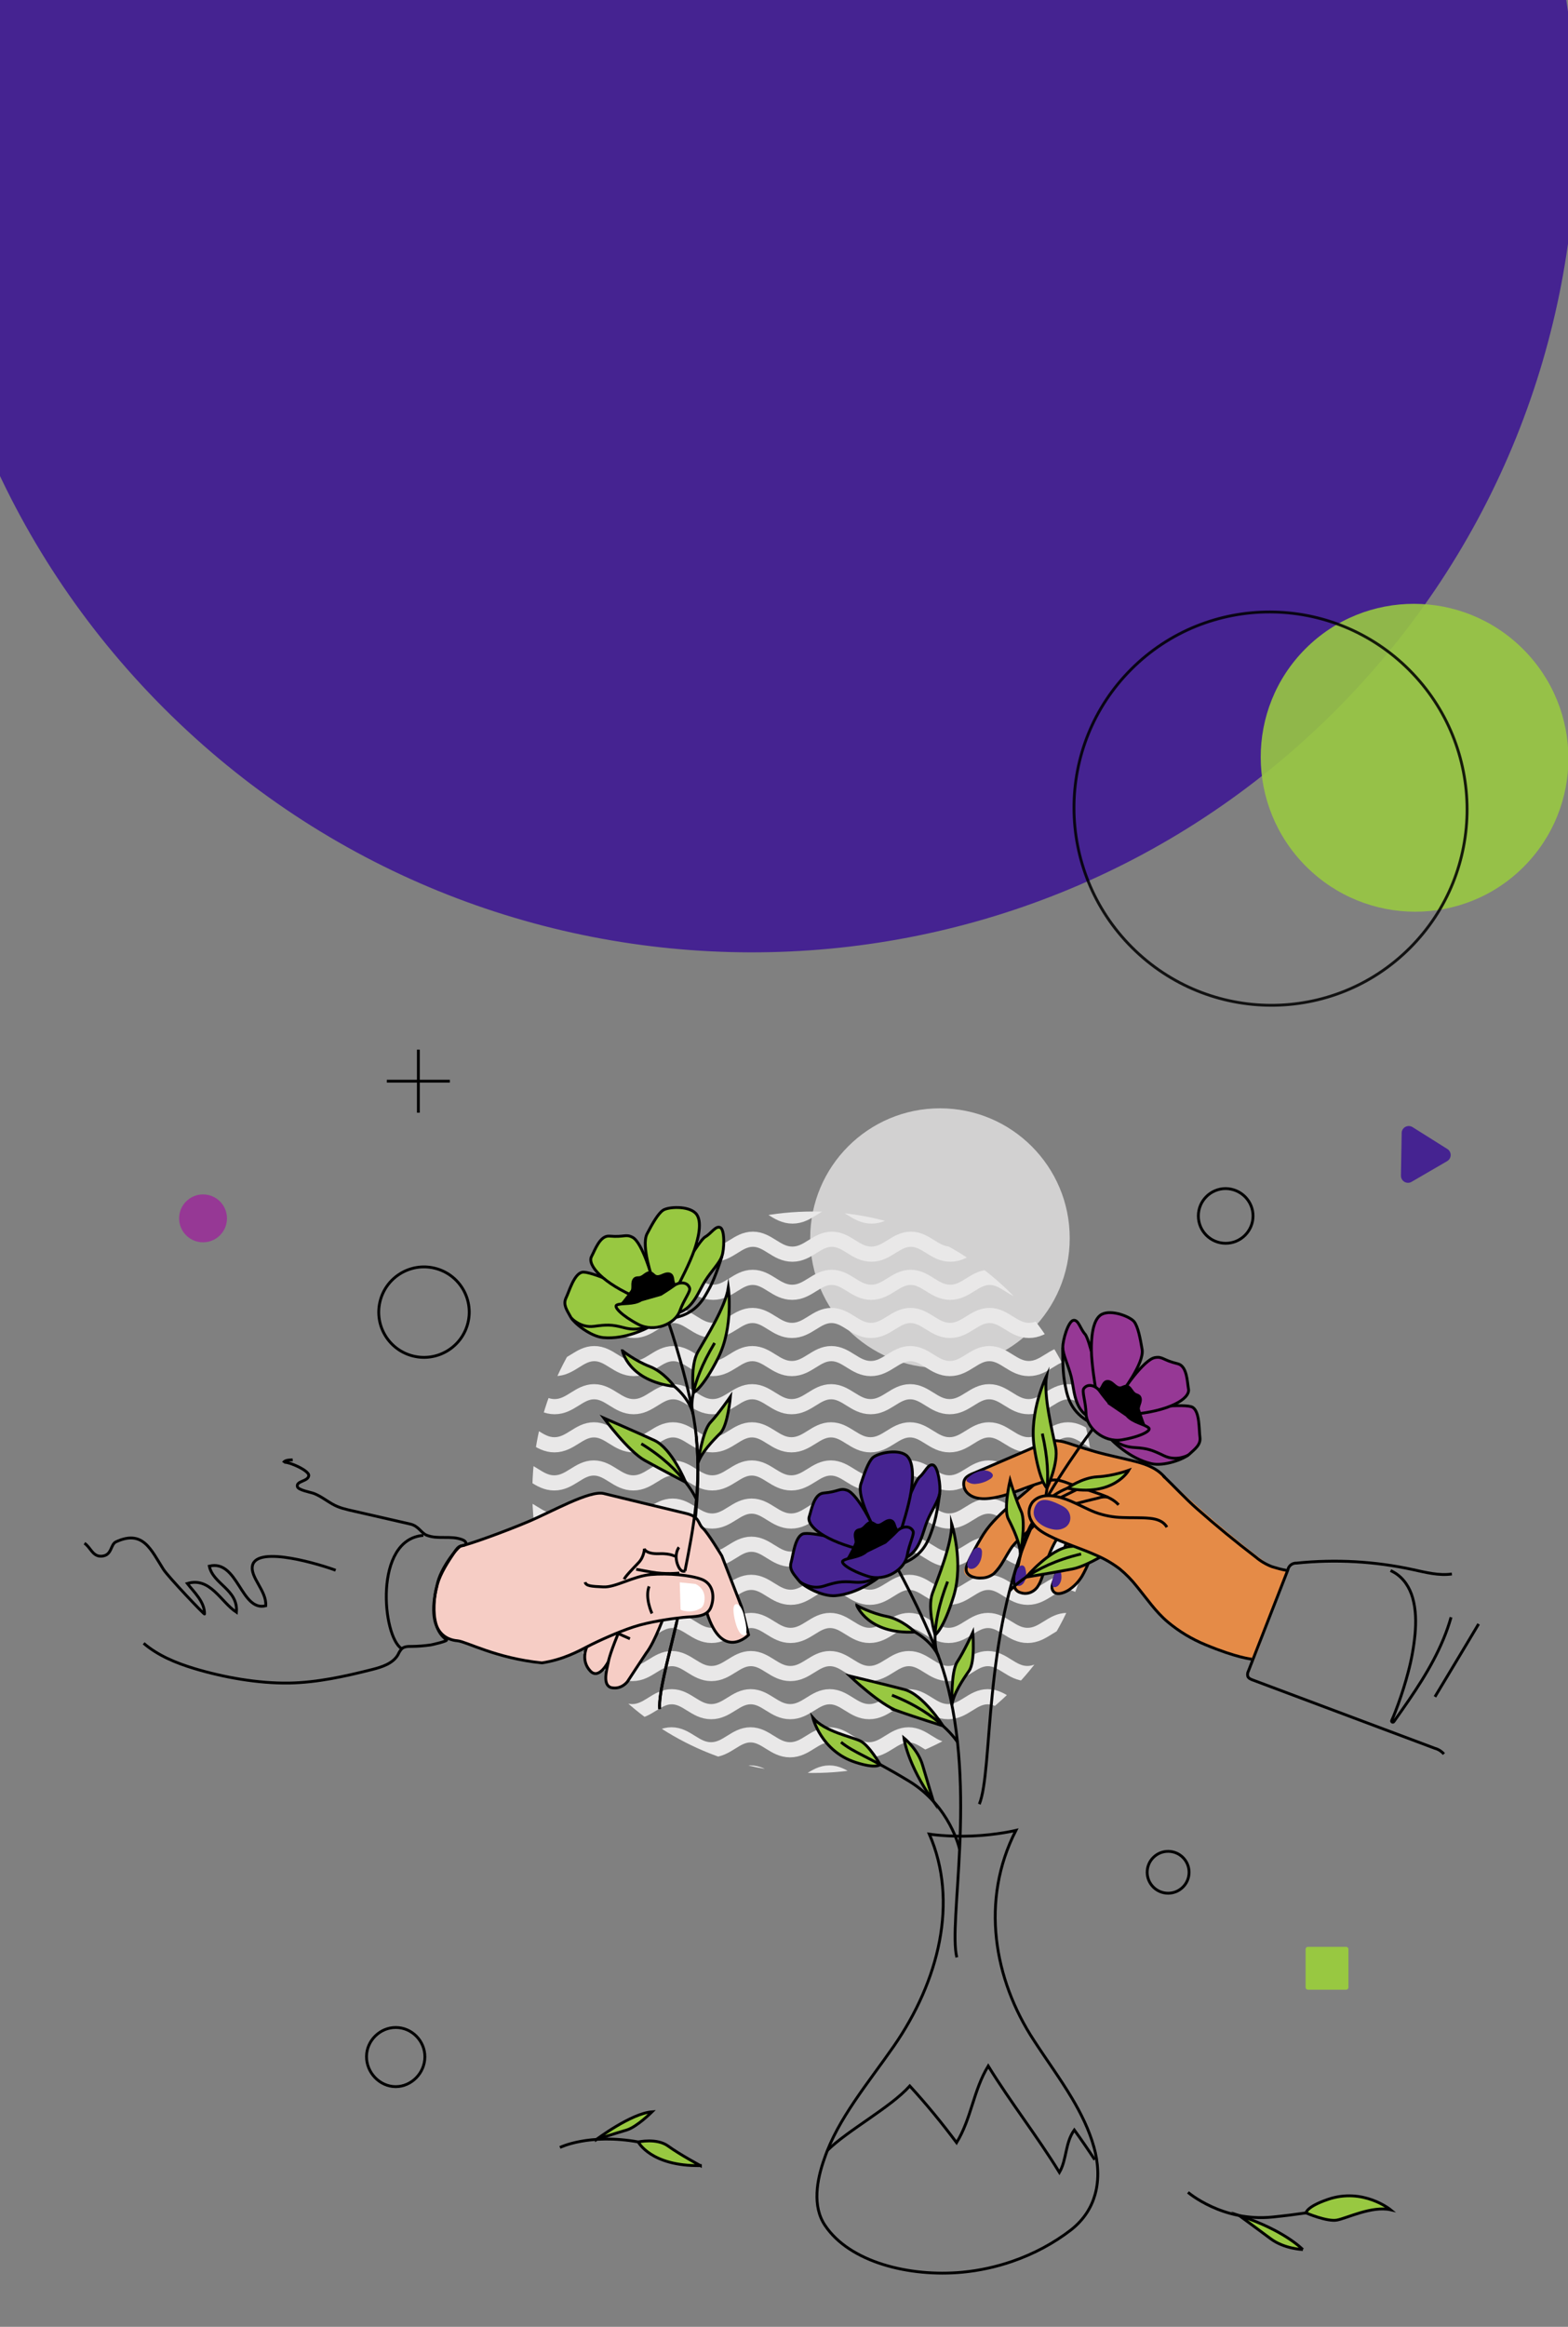 <?xml version="1.0" encoding="UTF-8"?><svg id="Layer_1" xmlns="http://www.w3.org/2000/svg" xmlns:xlink="http://www.w3.org/1999/xlink" viewBox="0 0 414 614"><rect x="0" y="0" width="414" height="614" fill="#808080" stroke="none"/><defs><style>.cls-1{fill:#452391;}.cls-2,.cls-3{fill:#98c841;}.cls-4{fill:#fff;}.cls-5,.cls-6{fill:#963895;}.cls-7{clip-path:url(#clippath-2);}.cls-8{fill:#d2d1d1;}.cls-9{clip-path:url(#clippath-6);}.cls-10,.cls-11{fill:#452390;}.cls-12{opacity:.86;}.cls-13,.cls-14,.cls-15,.cls-16,.cls-6,.cls-11,.cls-3{stroke-miterlimit:10;}.cls-13,.cls-14,.cls-15,.cls-6,.cls-11,.cls-3{stroke:#000;stroke-width:.75px;}.cls-13,.cls-16,.cls-17{fill:none;}.cls-18{clip-path:url(#clippath-7);}.cls-19{clip-path:url(#clippath-1);}.cls-20{clip-path:url(#clippath-4);}.cls-21{opacity:.89;}.cls-22{fill:#99c941;}.cls-15{fill:#f6cdc5;}.cls-23{clip-path:url(#clippath);}.cls-16{stroke:#e9e8e8;stroke-width:4px;}.cls-24{clip-path:url(#clippath-3);}.cls-25{fill:#e58b47;}</style><clipPath id="clippath"><path class="cls-17" d="m288.71,393.77c0,40.91-33.17,74.08-74.08,74.08s-74.08-33.16-74.08-74.08,33.17-74.08,74.08-74.08,74.08,33.16,74.08,74.08"/></clipPath><clipPath id="clippath-1"><rect class="cls-17" x="-20.59" y="-186.45" width="436.23" height="438.27" transform="translate(34.74 149.24) rotate(-45)"/></clipPath><clipPath id="clippath-2"><rect class="cls-17" x="-20.59" y="-186.45" width="436.23" height="438.27" transform="translate(34.74 149.24) rotate(-45)"/></clipPath><clipPath id="clippath-3"><rect class="cls-17" x="332.91" y="134.9" width="87.64" height="127.3" transform="translate(-30.05 324.54) rotate(-45)"/></clipPath><clipPath id="clippath-4"><rect class="cls-17" x="332.91" y="134.9" width="87.64" height="127.3" transform="translate(-30.05 324.54) rotate(-45)"/></clipPath><clipPath id="clippath-6"><rect class="cls-17" x="283" y="160.67" width="104.92" height="105.41" transform="translate(-52.62 299.7) rotate(-45)"/></clipPath><clipPath id="clippath-7"><rect class="cls-17" x="283" y="160.67" width="104.92" height="105.41" transform="translate(-52.62 299.7) rotate(-45)"/></clipPath></defs><g><path class="cls-1" d="m370.09,298.93l-.2,11.29c-.02,1.04.81,1.89,1.84,1.9.34,0,.68-.08.97-.26l9.4-5.46c.89-.52,1.2-1.67.67-2.56-.15-.26-.36-.48-.62-.64l-9.2-5.78c-.87-.55-2.03-.29-2.58.58-.18.28-.27.59-.29.92Z"/><path class="cls-8" d="m282.44,326.72c0,18.92-15.34,34.26-34.26,34.26s-34.26-15.34-34.26-34.26,15.34-34.26,34.26-34.26,34.26,15.34,34.26,34.26"/><g class="cls-23"><path class="cls-16" d="m-438.13,471.79c4.23,0,6.4-3.94,10.43-3.94s6.21,3.94,10.43,3.94,6.4-3.94,10.43-3.94,6.21,3.94,10.43,3.94,6.4-3.94,10.43-3.94,6.2,3.94,10.43,3.94,6.4-3.94,10.43-3.94,6.21,3.94,10.43,3.94,6.4-3.94,10.43-3.94,6.21,3.94,10.43,3.94,6.4-3.94,10.43-3.94,6.21,3.94,10.43,3.94,6.4-3.94,10.43-3.94,6.21,3.94,10.43,3.94,6.4-3.94,10.43-3.94,6.21,3.94,10.43,3.94,6.4-3.94,10.43-3.94,6.21,3.94,10.43,3.94,6.4-3.94,10.43-3.94,6.2,3.94,10.43,3.94,6.4-3.94,10.43-3.94,6.21,3.94,10.43,3.94,6.4-3.94,10.43-3.94,6.21,3.94,10.43,3.94,6.4-3.94,10.43-3.94,6.21,3.94,10.43,3.94,6.4-3.94,10.43-3.94,6.21,3.94,10.43,3.94,6.4-3.94,10.43-3.94,6.21,3.94,10.43,3.94,6.4-3.94,10.43-3.94,6.21,3.94,10.43,3.94,6.4-3.94,10.43-3.94,6.2,3.94,10.43,3.94,6.4-3.94,10.43-3.94,6.21,3.94,10.43,3.94,6.4-3.94,10.43-3.94,6.21,3.94,10.43,3.94,6.4-3.94,10.43-3.94,6.21,3.94,10.43,3.94,6.4-3.94,10.43-3.94,6.21,3.94,10.43,3.94,6.4-3.94,10.43-3.94,6.21,3.94,10.43,3.94,6.4-3.94,10.43-3.94,6.21,3.94,10.43,3.94,6.4-3.94,10.43-3.94,6.2,3.94,10.43,3.94,6.4-3.94,10.43-3.94,6.21,3.94,10.43,3.94,6.4-3.94,10.43-3.94,6.2,3.94,10.43,3.94,6.4-3.94,10.43-3.94,6.21,3.94,10.43,3.94,6.4-3.94,10.43-3.94,6.21,3.94,10.43,3.94,6.4-3.94,10.43-3.94,6.21,3.94,10.43,3.94,6.4-3.94,10.43-3.94,6.21,3.94,10.43,3.94,6.4-3.94,10.43-3.94,6.2,3.94,10.43,3.94,6.4-3.94,10.43-3.94,6.21,3.94,10.43,3.94,6.4-3.94,10.43-3.94,6.21,3.94,10.43,3.94,6.4-3.94,10.43-3.94,6.21,3.94,10.43,3.94,6.4-3.94,10.43-3.94,6.21,3.94,10.43,3.94,6.4-3.94,10.43-3.94,6.21,3.94,10.43,3.94,6.4-3.94,10.43-3.94,6.21,3.94,10.43,3.94,6.4-3.94,10.43-3.94,6.2,3.94,10.43,3.94,6.4-3.94,10.43-3.94,6.21,3.94,10.43,3.94,6.4-3.94,10.43-3.94,6.21,3.94,10.43,3.94m-834.37-10.06c4.23,0,6.4-3.94,10.43-3.94s6.21,3.94,10.43,3.94,6.4-3.94,10.43-3.94,6.21,3.94,10.43,3.94,6.4-3.94,10.43-3.94,6.2,3.94,10.43,3.94,6.4-3.94,10.43-3.94,6.21,3.94,10.43,3.94,6.4-3.94,10.43-3.94,6.21,3.94,10.43,3.94,6.4-3.94,10.43-3.94,6.21,3.94,10.43,3.94,6.4-3.94,10.43-3.94,6.21,3.94,10.43,3.94,6.4-3.94,10.43-3.94,6.21,3.94,10.43,3.94,6.4-3.94,10.43-3.94,6.21,3.94,10.43,3.94,6.4-3.94,10.43-3.94,6.2,3.94,10.43,3.94,6.4-3.94,10.43-3.94,6.21,3.94,10.43,3.94,6.4-3.94,10.43-3.94,6.21,3.94,10.43,3.94,6.4-3.94,10.43-3.94,6.21,3.94,10.43,3.94,6.4-3.94,10.43-3.94,6.21,3.94,10.43,3.94,6.4-3.94,10.43-3.94,6.21,3.94,10.43,3.94,6.4-3.94,10.43-3.94,6.21,3.94,10.43,3.94,6.4-3.94,10.43-3.94,6.2,3.94,10.43,3.94,6.4-3.94,10.43-3.94,6.21,3.94,10.43,3.94,6.4-3.94,10.43-3.94,6.21,3.94,10.43,3.94,6.4-3.94,10.43-3.94,6.21,3.94,10.43,3.94,6.4-3.94,10.43-3.94,6.21,3.94,10.43,3.94,6.4-3.94,10.43-3.94,6.21,3.94,10.43,3.94,6.4-3.94,10.43-3.94,6.21,3.94,10.43,3.94,6.4-3.94,10.43-3.94,6.2,3.94,10.43,3.94,6.4-3.94,10.43-3.94,6.21,3.94,10.43,3.94,6.4-3.94,10.43-3.94,6.2,3.94,10.43,3.94,6.4-3.94,10.43-3.94,6.21,3.94,10.43,3.94,6.4-3.94,10.43-3.94,6.21,3.94,10.43,3.94,6.4-3.94,10.43-3.94,6.21,3.94,10.43,3.94,6.4-3.94,10.43-3.94,6.21,3.94,10.43,3.94,6.4-3.94,10.43-3.94,6.2,3.94,10.43,3.94,6.4-3.94,10.43-3.94,6.21,3.94,10.43,3.94,6.4-3.94,10.43-3.94,6.21,3.94,10.43,3.94,6.4-3.94,10.43-3.94,6.21,3.94,10.43,3.94,6.4-3.94,10.43-3.94,6.21,3.94,10.43,3.94,6.4-3.94,10.43-3.94,6.21,3.94,10.43,3.94,6.4-3.94,10.43-3.94,6.21,3.94,10.43,3.94,6.4-3.94,10.43-3.94,6.2,3.94,10.43,3.94,6.4-3.94,10.43-3.94,6.21,3.94,10.43,3.94,6.4-3.94,10.43-3.94,6.21,3.94,10.43,3.94m-834.37-10.06c4.23,0,6.4-3.94,10.43-3.94s6.21,3.94,10.43,3.94,6.4-3.94,10.43-3.94,6.21,3.94,10.43,3.94,6.4-3.94,10.43-3.94,6.2,3.94,10.43,3.94,6.4-3.94,10.43-3.94,6.21,3.94,10.43,3.94,6.4-3.94,10.43-3.94,6.21,3.94,10.43,3.94,6.4-3.94,10.43-3.94,6.21,3.94,10.43,3.94,6.4-3.94,10.43-3.94,6.21,3.94,10.43,3.94,6.4-3.94,10.43-3.94,6.21,3.94,10.43,3.94,6.4-3.94,10.43-3.94,6.21,3.94,10.43,3.94,6.4-3.94,10.43-3.94,6.2,3.94,10.43,3.94,6.4-3.94,10.43-3.94,6.21,3.94,10.43,3.94,6.4-3.94,10.43-3.94,6.21,3.94,10.43,3.94,6.4-3.94,10.43-3.94,6.21,3.94,10.43,3.94,6.4-3.94,10.43-3.94,6.21,3.94,10.43,3.94,6.4-3.94,10.43-3.94,6.21,3.94,10.43,3.94,6.4-3.94,10.43-3.94,6.21,3.94,10.43,3.94,6.4-3.94,10.43-3.94,6.2,3.94,10.43,3.94,6.4-3.94,10.43-3.94,6.21,3.94,10.43,3.94,6.4-3.94,10.43-3.94,6.21,3.94,10.43,3.94,6.4-3.94,10.43-3.94,6.21,3.94,10.43,3.94,6.4-3.94,10.43-3.94,6.21,3.94,10.43,3.94,6.4-3.94,10.43-3.94,6.21,3.94,10.43,3.94,6.4-3.94,10.43-3.94,6.21,3.94,10.43,3.94,6.4-3.94,10.43-3.94,6.2,3.94,10.43,3.94,6.4-3.94,10.43-3.94,6.21,3.94,10.43,3.94,6.4-3.94,10.43-3.94,6.2,3.94,10.43,3.94,6.4-3.94,10.43-3.94,6.21,3.94,10.43,3.94,6.4-3.94,10.43-3.94,6.21,3.94,10.43,3.94,6.4-3.94,10.43-3.94,6.21,3.94,10.43,3.94,6.4-3.94,10.43-3.94,6.21,3.94,10.43,3.94,6.4-3.94,10.43-3.94,6.2,3.94,10.43,3.94,6.4-3.94,10.43-3.94,6.21,3.94,10.43,3.94,6.4-3.94,10.43-3.94,6.21,3.94,10.43,3.94,6.4-3.94,10.43-3.94,6.21,3.94,10.43,3.94,6.4-3.94,10.43-3.94,6.21,3.94,10.43,3.94,6.4-3.94,10.43-3.94,6.21,3.94,10.43,3.94,6.4-3.94,10.43-3.94,6.21,3.94,10.43,3.94,6.4-3.94,10.43-3.94,6.2,3.94,10.43,3.94,6.4-3.94,10.43-3.94,6.21,3.94,10.43,3.94,6.4-3.94,10.43-3.94,6.21,3.94,10.43,3.94m-834.37-10.06c4.23,0,6.4-3.94,10.43-3.94s6.21,3.94,10.43,3.94,6.4-3.94,10.43-3.94,6.21,3.94,10.43,3.94,6.4-3.94,10.43-3.94,6.2,3.94,10.43,3.94,6.4-3.94,10.43-3.94,6.21,3.94,10.43,3.94,6.4-3.94,10.43-3.94,6.21,3.94,10.43,3.94,6.4-3.94,10.43-3.94,6.21,3.94,10.43,3.94,6.4-3.94,10.43-3.94,6.21,3.94,10.43,3.94,6.4-3.94,10.43-3.94,6.21,3.94,10.43,3.94,6.4-3.94,10.43-3.94,6.21,3.94,10.43,3.94,6.4-3.94,10.43-3.94,6.2,3.94,10.43,3.94,6.4-3.94,10.43-3.94,6.21,3.94,10.43,3.94,6.4-3.94,10.43-3.94,6.21,3.94,10.43,3.94,6.4-3.94,10.43-3.94,6.21,3.94,10.43,3.94,6.4-3.94,10.43-3.94,6.21,3.94,10.43,3.94,6.4-3.94,10.43-3.94,6.21,3.94,10.43,3.94,6.4-3.94,10.43-3.94,6.21,3.94,10.43,3.94,6.4-3.94,10.43-3.94,6.2,3.94,10.43,3.94,6.4-3.94,10.43-3.94,6.21,3.94,10.43,3.94,6.4-3.94,10.43-3.94,6.21,3.94,10.43,3.94,6.4-3.94,10.43-3.94,6.21,3.94,10.43,3.94,6.4-3.94,10.43-3.94,6.21,3.94,10.43,3.94,6.4-3.94,10.43-3.94,6.21,3.94,10.43,3.94,6.4-3.94,10.43-3.94,6.21,3.94,10.43,3.94,6.4-3.94,10.43-3.94,6.2,3.94,10.43,3.94,6.4-3.94,10.43-3.94,6.21,3.94,10.43,3.94,6.4-3.94,10.43-3.94,6.2,3.94,10.43,3.94,6.4-3.94,10.43-3.94,6.21,3.94,10.43,3.94,6.4-3.94,10.43-3.94,6.21,3.94,10.43,3.94,6.4-3.94,10.43-3.94,6.21,3.94,10.43,3.94,6.4-3.94,10.43-3.94,6.21,3.94,10.43,3.94,6.4-3.94,10.43-3.94,6.2,3.94,10.43,3.94,6.4-3.94,10.43-3.94,6.21,3.94,10.43,3.94,6.4-3.94,10.43-3.94,6.21,3.94,10.43,3.94,6.4-3.94,10.43-3.94,6.21,3.94,10.43,3.94,6.4-3.94,10.43-3.94,6.21,3.94,10.43,3.94,6.4-3.94,10.43-3.94,6.21,3.94,10.43,3.94,6.4-3.94,10.43-3.94,6.21,3.94,10.43,3.94,6.4-3.94,10.43-3.94,6.2,3.94,10.43,3.94,6.4-3.94,10.43-3.94,6.21,3.94,10.43,3.94,6.4-3.94,10.43-3.94,6.21,3.94,10.43,3.94m-834.37-10.06c4.23,0,6.4-3.94,10.43-3.94s6.21,3.94,10.43,3.94,6.4-3.94,10.43-3.94,6.21,3.94,10.43,3.94,6.4-3.94,10.43-3.94,6.2,3.94,10.43,3.94,6.4-3.94,10.43-3.94,6.21,3.94,10.43,3.94,6.4-3.94,10.43-3.94,6.21,3.94,10.43,3.94,6.4-3.94,10.43-3.94,6.21,3.94,10.43,3.94,6.4-3.94,10.43-3.94,6.21,3.94,10.43,3.94,6.4-3.94,10.43-3.94,6.21,3.94,10.43,3.94,6.4-3.94,10.43-3.94,6.21,3.94,10.43,3.94,6.4-3.94,10.43-3.94,6.2,3.94,10.43,3.94,6.4-3.94,10.43-3.94,6.21,3.94,10.43,3.94,6.4-3.94,10.43-3.94,6.21,3.94,10.43,3.94,6.4-3.94,10.43-3.94,6.21,3.94,10.43,3.94,6.4-3.94,10.43-3.94,6.21,3.94,10.43,3.94,6.4-3.94,10.43-3.94,6.21,3.94,10.43,3.94,6.4-3.94,10.43-3.94,6.21,3.94,10.43,3.94,6.4-3.94,10.43-3.94,6.2,3.94,10.43,3.94,6.4-3.94,10.43-3.94,6.21,3.94,10.43,3.94,6.4-3.94,10.43-3.94,6.21,3.94,10.43,3.94,6.4-3.94,10.43-3.94,6.21,3.94,10.43,3.94,6.4-3.94,10.43-3.94,6.21,3.94,10.43,3.94,6.4-3.94,10.43-3.94,6.21,3.94,10.43,3.94,6.4-3.94,10.43-3.94,6.21,3.94,10.43,3.94,6.4-3.94,10.43-3.94,6.2,3.94,10.43,3.94,6.4-3.94,10.43-3.94,6.21,3.94,10.43,3.94,6.4-3.94,10.43-3.94,6.2,3.94,10.43,3.94,6.4-3.94,10.43-3.94,6.21,3.94,10.43,3.94,6.4-3.94,10.43-3.94,6.21,3.94,10.43,3.94,6.4-3.94,10.43-3.94,6.21,3.94,10.43,3.94,6.4-3.94,10.43-3.94,6.21,3.94,10.43,3.94,6.4-3.94,10.43-3.94,6.2,3.94,10.43,3.94,6.4-3.94,10.43-3.94,6.21,3.94,10.43,3.94,6.4-3.94,10.43-3.94,6.21,3.94,10.43,3.94,6.4-3.94,10.43-3.94,6.21,3.94,10.43,3.94,6.4-3.94,10.43-3.94,6.21,3.94,10.43,3.94,6.4-3.94,10.43-3.94,6.21,3.94,10.43,3.94,6.4-3.94,10.43-3.94,6.21,3.94,10.43,3.94,6.4-3.94,10.43-3.94,6.2,3.94,10.43,3.94,6.4-3.94,10.43-3.94,6.21,3.94,10.43,3.94,6.4-3.94,10.43-3.94,6.21,3.94,10.43,3.94m-834.37-10.06c4.23,0,6.4-3.94,10.43-3.94s6.21,3.94,10.43,3.94,6.4-3.94,10.43-3.94,6.21,3.94,10.43,3.94,6.4-3.94,10.43-3.94,6.2,3.94,10.43,3.94,6.4-3.94,10.43-3.94,6.21,3.94,10.43,3.94,6.4-3.94,10.43-3.94,6.21,3.94,10.43,3.94,6.4-3.94,10.43-3.94,6.21,3.94,10.43,3.94,6.4-3.94,10.43-3.94,6.21,3.94,10.43,3.94,6.4-3.94,10.43-3.94,6.21,3.94,10.43,3.94,6.4-3.94,10.43-3.94,6.21,3.94,10.43,3.94,6.4-3.94,10.43-3.94,6.2,3.94,10.43,3.94,6.4-3.94,10.43-3.94,6.21,3.94,10.43,3.94,6.4-3.94,10.43-3.94,6.21,3.94,10.43,3.94,6.4-3.94,10.43-3.94,6.21,3.94,10.43,3.94,6.4-3.94,10.43-3.94,6.21,3.94,10.43,3.94,6.4-3.94,10.43-3.94,6.21,3.94,10.43,3.94,6.4-3.94,10.43-3.94,6.21,3.94,10.43,3.94,6.4-3.94,10.43-3.94,6.2,3.94,10.43,3.94,6.4-3.94,10.43-3.94,6.21,3.94,10.43,3.94,6.4-3.94,10.43-3.94,6.21,3.94,10.43,3.94,6.4-3.94,10.43-3.94,6.21,3.94,10.43,3.94,6.4-3.94,10.43-3.94,6.21,3.94,10.43,3.94,6.4-3.94,10.43-3.94,6.21,3.94,10.43,3.94,6.4-3.94,10.43-3.94,6.21,3.94,10.43,3.94,6.4-3.94,10.43-3.94,6.2,3.94,10.43,3.94,6.4-3.94,10.43-3.94,6.21,3.94,10.43,3.94,6.4-3.94,10.43-3.94,6.2,3.94,10.43,3.94,6.4-3.94,10.43-3.94,6.21,3.94,10.43,3.94,6.4-3.94,10.43-3.94,6.21,3.94,10.43,3.94,6.4-3.94,10.43-3.94,6.21,3.94,10.43,3.94,6.4-3.94,10.43-3.94,6.21,3.94,10.43,3.94,6.4-3.94,10.43-3.94,6.2,3.94,10.43,3.94,6.4-3.94,10.43-3.94,6.21,3.94,10.43,3.94,6.4-3.94,10.43-3.94,6.21,3.94,10.43,3.94,6.4-3.94,10.43-3.94,6.21,3.94,10.43,3.94,6.4-3.94,10.43-3.94,6.21,3.94,10.43,3.94,6.4-3.94,10.43-3.94,6.21,3.94,10.43,3.94,6.4-3.94,10.43-3.94,6.21,3.94,10.43,3.94,6.4-3.94,10.43-3.94,6.2,3.94,10.43,3.94,6.4-3.94,10.43-3.94,6.21,3.94,10.43,3.94,6.4-3.94,10.43-3.94,6.21,3.94,10.43,3.94m-834.37-10.06c4.23,0,6.4-3.94,10.43-3.94s6.21,3.94,10.43,3.94,6.4-3.94,10.43-3.94,6.21,3.94,10.43,3.94,6.4-3.94,10.43-3.94,6.2,3.94,10.43,3.94,6.4-3.94,10.43-3.94,6.21,3.94,10.43,3.94,6.4-3.94,10.43-3.94,6.21,3.94,10.43,3.94,6.4-3.94,10.43-3.94,6.21,3.94,10.43,3.94,6.4-3.94,10.43-3.94,6.21,3.94,10.43,3.94,6.4-3.94,10.43-3.94,6.21,3.94,10.43,3.94,6.4-3.94,10.43-3.94,6.21,3.94,10.43,3.94,6.4-3.94,10.43-3.94,6.2,3.94,10.43,3.94,6.4-3.94,10.43-3.94,6.21,3.94,10.43,3.94,6.4-3.94,10.43-3.94,6.21,3.94,10.43,3.94,6.4-3.94,10.43-3.94,6.21,3.94,10.43,3.94,6.4-3.94,10.43-3.94,6.21,3.94,10.43,3.94,6.4-3.94,10.43-3.94,6.21,3.94,10.43,3.94,6.4-3.94,10.43-3.94,6.21,3.94,10.43,3.94,6.4-3.94,10.43-3.94,6.2,3.94,10.43,3.94,6.4-3.94,10.43-3.94,6.21,3.94,10.43,3.94,6.4-3.94,10.43-3.94,6.21,3.94,10.43,3.94,6.4-3.94,10.43-3.94,6.21,3.94,10.43,3.94,6.4-3.94,10.43-3.94,6.21,3.94,10.43,3.94,6.4-3.94,10.43-3.94,6.21,3.94,10.43,3.94,6.4-3.94,10.43-3.94,6.21,3.94,10.43,3.94,6.4-3.94,10.43-3.94,6.2,3.94,10.43,3.94,6.4-3.94,10.43-3.94,6.21,3.94,10.43,3.94,6.4-3.94,10.43-3.94,6.2,3.94,10.43,3.94,6.4-3.94,10.43-3.94,6.21,3.94,10.43,3.94,6.4-3.94,10.43-3.94,6.21,3.94,10.43,3.94,6.4-3.94,10.43-3.94,6.21,3.94,10.43,3.94,6.4-3.94,10.43-3.94,6.21,3.94,10.43,3.94,6.4-3.94,10.43-3.94,6.2,3.94,10.43,3.94,6.4-3.94,10.43-3.94,6.21,3.94,10.43,3.94,6.4-3.94,10.43-3.94,6.21,3.94,10.43,3.94,6.4-3.94,10.43-3.94,6.21,3.94,10.43,3.94,6.4-3.94,10.43-3.94,6.21,3.94,10.43,3.94,6.4-3.94,10.43-3.94,6.21,3.94,10.43,3.94,6.4-3.94,10.43-3.94,6.21,3.94,10.43,3.94,6.4-3.94,10.43-3.94,6.2,3.94,10.43,3.94,6.4-3.94,10.43-3.94,6.21,3.94,10.43,3.94,6.4-3.94,10.43-3.94,6.21,3.94,10.43,3.94m-834.37-10.06c4.23,0,6.4-3.94,10.43-3.94s6.21,3.94,10.43,3.94,6.4-3.94,10.43-3.94,6.21,3.94,10.43,3.94,6.4-3.94,10.43-3.94,6.2,3.94,10.43,3.94,6.4-3.94,10.43-3.94,6.21,3.94,10.43,3.94,6.4-3.94,10.43-3.94,6.21,3.94,10.43,3.94,6.4-3.94,10.43-3.94,6.21,3.94,10.43,3.94,6.4-3.94,10.43-3.94,6.21,3.94,10.43,3.94,6.4-3.94,10.43-3.94,6.21,3.94,10.43,3.94,6.4-3.94,10.43-3.94,6.21,3.94,10.43,3.94,6.4-3.94,10.43-3.94,6.2,3.94,10.43,3.94,6.4-3.94,10.43-3.94,6.21,3.94,10.43,3.94,6.4-3.94,10.43-3.94,6.21,3.94,10.43,3.94,6.4-3.94,10.43-3.94,6.21,3.94,10.43,3.94,6.4-3.94,10.43-3.94,6.21,3.94,10.43,3.94,6.4-3.94,10.43-3.94,6.21,3.94,10.43,3.94,6.4-3.94,10.43-3.94,6.21,3.94,10.43,3.94,6.4-3.94,10.43-3.94,6.2,3.94,10.43,3.94,6.4-3.94,10.43-3.94,6.21,3.94,10.43,3.94,6.4-3.94,10.43-3.94,6.21,3.94,10.43,3.94,6.4-3.94,10.43-3.94,6.21,3.94,10.43,3.94,6.4-3.94,10.43-3.94,6.21,3.94,10.43,3.94,6.4-3.94,10.43-3.94,6.21,3.94,10.43,3.94,6.4-3.94,10.43-3.94,6.21,3.94,10.43,3.94,6.4-3.94,10.43-3.94,6.2,3.94,10.43,3.94,6.4-3.94,10.43-3.94,6.21,3.94,10.43,3.94,6.4-3.94,10.43-3.94,6.2,3.94,10.43,3.94,6.4-3.94,10.43-3.94,6.21,3.94,10.43,3.94,6.4-3.94,10.43-3.94,6.21,3.94,10.43,3.94,6.4-3.94,10.43-3.94,6.21,3.94,10.43,3.94,6.4-3.94,10.43-3.94,6.21,3.94,10.43,3.94,6.4-3.94,10.43-3.94,6.2,3.94,10.43,3.94,6.4-3.94,10.43-3.94,6.21,3.94,10.43,3.94,6.4-3.94,10.43-3.94,6.21,3.94,10.43,3.94,6.4-3.94,10.43-3.94,6.21,3.94,10.43,3.94,6.4-3.94,10.43-3.94,6.21,3.94,10.43,3.94,6.4-3.94,10.43-3.94,6.21,3.94,10.43,3.94,6.4-3.94,10.43-3.94,6.21,3.94,10.43,3.94,6.4-3.94,10.43-3.94,6.2,3.94,10.43,3.94,6.4-3.94,10.43-3.94,6.21,3.94,10.43,3.94,6.4-3.94,10.43-3.94,6.21,3.94,10.43,3.94m-834.37-10.06c4.23,0,6.4-3.94,10.43-3.94s6.21,3.94,10.43,3.94,6.4-3.94,10.43-3.94,6.21,3.94,10.43,3.94,6.4-3.94,10.43-3.94,6.2,3.94,10.43,3.94,6.4-3.94,10.43-3.94,6.21,3.94,10.43,3.94,6.4-3.94,10.43-3.94,6.21,3.94,10.43,3.94,6.4-3.94,10.43-3.94,6.21,3.94,10.43,3.94,6.4-3.94,10.43-3.94,6.21,3.94,10.43,3.94,6.4-3.94,10.43-3.94,6.21,3.94,10.43,3.94,6.4-3.94,10.43-3.94,6.21,3.94,10.43,3.94,6.4-3.94,10.43-3.94,6.2,3.94,10.43,3.94,6.4-3.94,10.43-3.94,6.21,3.94,10.43,3.94,6.4-3.94,10.43-3.94,6.21,3.94,10.43,3.94,6.4-3.94,10.43-3.94,6.21,3.94,10.43,3.94,6.4-3.94,10.43-3.94,6.21,3.94,10.43,3.94,6.4-3.94,10.43-3.94,6.21,3.94,10.43,3.94,6.4-3.94,10.43-3.94,6.21,3.94,10.43,3.94,6.4-3.94,10.43-3.94,6.2,3.94,10.43,3.94,6.4-3.94,10.43-3.94,6.21,3.94,10.43,3.94,6.4-3.94,10.43-3.94,6.21,3.94,10.43,3.94,6.4-3.94,10.43-3.94,6.21,3.94,10.43,3.94,6.4-3.94,10.43-3.94,6.21,3.94,10.43,3.94,6.4-3.94,10.43-3.94,6.21,3.94,10.43,3.94,6.4-3.94,10.43-3.94,6.21,3.94,10.43,3.94,6.4-3.94,10.43-3.94,6.2,3.94,10.43,3.94,6.4-3.94,10.43-3.94,6.21,3.94,10.43,3.94,6.4-3.94,10.43-3.94,6.2,3.94,10.43,3.94,6.4-3.94,10.43-3.94,6.21,3.94,10.43,3.94,6.4-3.94,10.43-3.94,6.21,3.94,10.43,3.94,6.4-3.94,10.43-3.94,6.21,3.94,10.43,3.94,6.4-3.94,10.43-3.94,6.21,3.94,10.43,3.94,6.4-3.94,10.43-3.94,6.2,3.94,10.43,3.94,6.4-3.94,10.43-3.94,6.21,3.94,10.43,3.94,6.4-3.94,10.43-3.94,6.21,3.94,10.43,3.94,6.4-3.94,10.43-3.94,6.21,3.94,10.43,3.94,6.4-3.94,10.43-3.94,6.21,3.94,10.43,3.94,6.4-3.94,10.43-3.94,6.21,3.94,10.43,3.94,6.4-3.94,10.43-3.94,6.21,3.94,10.43,3.94,6.4-3.94,10.43-3.94,6.2,3.94,10.43,3.94,6.4-3.94,10.43-3.94,6.21,3.94,10.43,3.94,6.4-3.94,10.43-3.94,6.21,3.94,10.43,3.94m-834.37-10.06c4.23,0,6.4-3.94,10.43-3.94s6.21,3.94,10.43,3.94,6.4-3.94,10.43-3.94,6.21,3.94,10.43,3.94,6.4-3.94,10.43-3.94,6.2,3.94,10.43,3.94,6.4-3.94,10.43-3.94,6.21,3.94,10.43,3.94,6.4-3.94,10.43-3.94,6.21,3.94,10.43,3.94,6.4-3.94,10.43-3.94,6.21,3.94,10.43,3.94,6.4-3.94,10.43-3.94,6.21,3.94,10.43,3.94,6.4-3.94,10.43-3.94,6.21,3.94,10.43,3.94,6.4-3.94,10.43-3.94,6.21,3.94,10.43,3.94,6.4-3.94,10.43-3.94,6.2,3.94,10.43,3.94,6.4-3.94,10.43-3.94,6.21,3.94,10.43,3.94,6.4-3.94,10.43-3.94,6.21,3.94,10.43,3.94,6.4-3.94,10.43-3.94,6.21,3.94,10.43,3.94,6.4-3.94,10.43-3.94,6.21,3.94,10.43,3.94,6.4-3.94,10.43-3.94,6.21,3.94,10.43,3.94,6.4-3.94,10.43-3.94,6.21,3.94,10.43,3.94,6.4-3.94,10.43-3.94,6.2,3.94,10.43,3.94,6.4-3.94,10.43-3.94,6.21,3.94,10.43,3.94,6.4-3.94,10.43-3.94,6.21,3.94,10.43,3.94,6.4-3.94,10.43-3.94,6.21,3.94,10.43,3.94,6.4-3.94,10.43-3.94,6.21,3.94,10.43,3.94,6.4-3.94,10.43-3.94,6.21,3.94,10.43,3.94,6.4-3.94,10.43-3.94,6.21,3.94,10.43,3.94,6.4-3.94,10.43-3.94,6.2,3.94,10.43,3.94,6.4-3.94,10.43-3.94,6.21,3.94,10.43,3.94,6.4-3.94,10.43-3.94,6.2,3.94,10.43,3.94,6.4-3.94,10.43-3.94,6.21,3.94,10.43,3.94,6.4-3.94,10.43-3.94,6.21,3.94,10.43,3.94,6.4-3.94,10.43-3.94,6.21,3.94,10.43,3.94,6.4-3.94,10.43-3.94,6.21,3.94,10.43,3.94,6.4-3.94,10.43-3.94,6.2,3.94,10.43,3.94,6.4-3.94,10.43-3.94,6.21,3.94,10.43,3.94,6.4-3.94,10.43-3.94,6.21,3.94,10.43,3.94,6.4-3.94,10.43-3.94,6.21,3.94,10.43,3.94,6.4-3.94,10.43-3.94,6.21,3.94,10.43,3.94,6.4-3.94,10.43-3.94,6.21,3.94,10.43,3.94,6.4-3.94,10.43-3.94,6.21,3.94,10.43,3.94,6.4-3.94,10.43-3.94,6.2,3.94,10.43,3.94,6.4-3.94,10.43-3.94,6.21,3.94,10.43,3.94,6.4-3.94,10.43-3.94,6.21,3.94,10.43,3.94m-834.37-10.06c4.23,0,6.4-3.94,10.43-3.94s6.21,3.94,10.43,3.94,6.4-3.94,10.43-3.94,6.21,3.94,10.43,3.94,6.4-3.94,10.43-3.94,6.2,3.94,10.43,3.94,6.4-3.94,10.43-3.94,6.21,3.94,10.43,3.94,6.4-3.94,10.43-3.94,6.21,3.94,10.43,3.94,6.4-3.94,10.43-3.94,6.21,3.94,10.43,3.94,6.4-3.94,10.43-3.94,6.21,3.94,10.43,3.94,6.4-3.94,10.43-3.94,6.21,3.94,10.43,3.94,6.4-3.94,10.43-3.94,6.21,3.94,10.43,3.94,6.4-3.94,10.43-3.94,6.2,3.94,10.43,3.94,6.4-3.94,10.43-3.94,6.21,3.94,10.43,3.94,6.4-3.94,10.43-3.94,6.21,3.94,10.43,3.94,6.4-3.94,10.43-3.94,6.21,3.94,10.43,3.94,6.4-3.94,10.43-3.94,6.21,3.94,10.43,3.94,6.4-3.94,10.43-3.94,6.21,3.94,10.43,3.94,6.4-3.94,10.43-3.94,6.21,3.94,10.43,3.94,6.4-3.94,10.43-3.94,6.2,3.94,10.43,3.94,6.4-3.94,10.43-3.94,6.21,3.94,10.43,3.94,6.4-3.94,10.43-3.94,6.21,3.94,10.43,3.94,6.4-3.94,10.43-3.94,6.21,3.94,10.43,3.94,6.4-3.94,10.43-3.94,6.21,3.94,10.43,3.94,6.4-3.94,10.43-3.94,6.21,3.94,10.43,3.94,6.4-3.94,10.43-3.94,6.21,3.94,10.43,3.94,6.4-3.94,10.43-3.94,6.2,3.94,10.43,3.94,6.4-3.94,10.43-3.94,6.21,3.94,10.43,3.94,6.4-3.94,10.43-3.94,6.2,3.94,10.43,3.94,6.4-3.94,10.43-3.94,6.21,3.94,10.43,3.94,6.4-3.94,10.43-3.94,6.21,3.94,10.43,3.94,6.4-3.94,10.43-3.94,6.21,3.94,10.43,3.94,6.4-3.94,10.43-3.94,6.21,3.94,10.43,3.94,6.4-3.94,10.43-3.94,6.2,3.94,10.43,3.94,6.4-3.94,10.43-3.94,6.21,3.94,10.43,3.94,6.4-3.94,10.43-3.94,6.21,3.94,10.43,3.94,6.4-3.94,10.43-3.94,6.21,3.94,10.43,3.94,6.4-3.94,10.43-3.94,6.21,3.94,10.43,3.94,6.4-3.94,10.43-3.94,6.21,3.94,10.43,3.94,6.4-3.94,10.43-3.94,6.21,3.94,10.43,3.94,6.4-3.94,10.43-3.94,6.2,3.94,10.43,3.94,6.4-3.94,10.43-3.94,6.21,3.94,10.43,3.94,6.4-3.94,10.43-3.94,6.21,3.94,10.43,3.94m-834.37-10.06c4.23,0,6.4-3.94,10.43-3.94s6.21,3.94,10.43,3.94,6.4-3.94,10.43-3.94,6.21,3.94,10.43,3.94,6.4-3.94,10.43-3.94,6.2,3.94,10.43,3.94,6.4-3.94,10.43-3.94,6.21,3.94,10.43,3.94,6.4-3.94,10.43-3.94,6.21,3.94,10.43,3.94,6.4-3.94,10.43-3.94,6.21,3.94,10.43,3.94,6.4-3.94,10.43-3.94,6.21,3.94,10.43,3.94,6.4-3.94,10.43-3.94,6.21,3.94,10.43,3.94,6.4-3.94,10.43-3.94,6.21,3.94,10.43,3.94,6.4-3.94,10.43-3.94,6.2,3.94,10.43,3.94,6.4-3.94,10.43-3.94,6.21,3.94,10.43,3.94,6.4-3.94,10.43-3.94,6.21,3.94,10.43,3.94,6.4-3.94,10.43-3.94,6.21,3.94,10.43,3.94,6.4-3.94,10.43-3.94,6.21,3.94,10.43,3.94,6.4-3.94,10.43-3.94,6.21,3.94,10.43,3.94,6.4-3.94,10.43-3.94,6.21,3.94,10.43,3.94,6.4-3.94,10.43-3.94,6.2,3.94,10.43,3.94,6.4-3.94,10.43-3.94,6.21,3.94,10.43,3.94,6.4-3.94,10.43-3.94,6.21,3.94,10.43,3.94,6.4-3.94,10.43-3.94,6.21,3.94,10.43,3.94,6.4-3.94,10.43-3.94,6.21,3.94,10.43,3.94,6.4-3.94,10.43-3.94,6.21,3.94,10.43,3.94,6.4-3.94,10.43-3.94,6.21,3.94,10.43,3.94,6.4-3.94,10.43-3.94,6.2,3.94,10.43,3.94,6.4-3.94,10.43-3.94,6.21,3.94,10.43,3.94,6.4-3.94,10.43-3.94,6.2,3.94,10.43,3.94,6.4-3.94,10.43-3.94,6.21,3.94,10.43,3.94,6.4-3.94,10.43-3.94,6.21,3.94,10.43,3.94,6.4-3.94,10.43-3.94,6.21,3.94,10.43,3.94,6.4-3.94,10.43-3.94,6.21,3.94,10.43,3.94,6.4-3.94,10.43-3.94,6.2,3.94,10.43,3.94,6.4-3.94,10.43-3.94,6.21,3.94,10.43,3.94,6.4-3.94,10.43-3.94,6.21,3.94,10.43,3.94,6.4-3.94,10.43-3.94,6.21,3.94,10.43,3.94,6.4-3.94,10.43-3.94,6.21,3.94,10.43,3.94,6.4-3.94,10.43-3.94,6.21,3.94,10.43,3.94,6.4-3.94,10.43-3.94,6.21,3.94,10.43,3.94,6.4-3.94,10.43-3.94,6.2,3.94,10.43,3.94,6.4-3.94,10.43-3.94,6.21,3.94,10.43,3.94,6.4-3.94,10.43-3.94,6.21,3.94,10.43,3.94m-834.37-10.06c4.23,0,6.4-3.94,10.43-3.94s6.21,3.94,10.43,3.94,6.4-3.94,10.43-3.94,6.21,3.94,10.43,3.94,6.4-3.94,10.43-3.94,6.2,3.94,10.43,3.94,6.4-3.94,10.43-3.94,6.21,3.94,10.43,3.94,6.4-3.94,10.43-3.94,6.21,3.94,10.43,3.94,6.4-3.94,10.43-3.94,6.21,3.94,10.43,3.94,6.4-3.94,10.43-3.94,6.21,3.94,10.43,3.94,6.4-3.94,10.43-3.94,6.21,3.94,10.43,3.94,6.4-3.94,10.43-3.94,6.21,3.94,10.43,3.94,6.4-3.94,10.43-3.94,6.2,3.94,10.43,3.94,6.4-3.94,10.43-3.94,6.21,3.94,10.43,3.94,6.4-3.94,10.43-3.94,6.21,3.94,10.43,3.94,6.4-3.94,10.43-3.94,6.21,3.94,10.43,3.94,6.4-3.94,10.43-3.94,6.21,3.94,10.43,3.94,6.4-3.94,10.43-3.94,6.21,3.94,10.43,3.94,6.4-3.94,10.43-3.94,6.21,3.94,10.43,3.94,6.4-3.94,10.43-3.94,6.2,3.94,10.43,3.94,6.4-3.94,10.43-3.94,6.21,3.94,10.43,3.94,6.4-3.94,10.43-3.94,6.21,3.94,10.43,3.94,6.4-3.94,10.43-3.94,6.21,3.94,10.43,3.94,6.4-3.94,10.43-3.94,6.21,3.94,10.43,3.94,6.4-3.94,10.43-3.94,6.21,3.94,10.43,3.94,6.4-3.94,10.43-3.94,6.21,3.94,10.43,3.94,6.4-3.94,10.43-3.94,6.2,3.94,10.43,3.94,6.4-3.94,10.43-3.94,6.21,3.94,10.43,3.94,6.4-3.94,10.43-3.94,6.2,3.94,10.43,3.94,6.4-3.94,10.43-3.94,6.21,3.94,10.43,3.94,6.4-3.94,10.43-3.94,6.21,3.94,10.43,3.94,6.4-3.94,10.43-3.94,6.21,3.94,10.43,3.94,6.4-3.94,10.43-3.94,6.21,3.94,10.43,3.94,6.4-3.94,10.43-3.94,6.2,3.94,10.43,3.94,6.4-3.94,10.43-3.94,6.21,3.94,10.43,3.94,6.4-3.94,10.43-3.94,6.21,3.94,10.43,3.94,6.4-3.94,10.43-3.94,6.21,3.94,10.43,3.94,6.4-3.94,10.43-3.94,6.21,3.94,10.43,3.94,6.4-3.94,10.43-3.94,6.21,3.94,10.43,3.94,6.4-3.94,10.43-3.94,6.21,3.94,10.43,3.94,6.4-3.94,10.43-3.94,6.2,3.94,10.43,3.94,6.4-3.94,10.43-3.94,6.21,3.94,10.43,3.94,6.4-3.94,10.43-3.94,6.21,3.94,10.43,3.94m-834.37-10.06c4.23,0,6.4-3.94,10.43-3.94s6.21,3.94,10.43,3.94,6.4-3.94,10.43-3.94,6.21,3.94,10.43,3.94,6.4-3.94,10.43-3.94,6.2,3.94,10.43,3.94,6.4-3.94,10.43-3.94,6.21,3.94,10.43,3.94,6.4-3.94,10.43-3.94,6.21,3.94,10.43,3.94,6.4-3.94,10.43-3.94,6.21,3.94,10.43,3.94,6.4-3.94,10.43-3.94,6.21,3.94,10.43,3.94,6.4-3.94,10.43-3.94,6.21,3.94,10.43,3.94,6.4-3.94,10.43-3.94,6.21,3.94,10.43,3.94,6.4-3.94,10.43-3.94,6.2,3.94,10.43,3.94,6.4-3.94,10.43-3.94,6.21,3.94,10.43,3.94,6.4-3.94,10.43-3.94,6.21,3.94,10.43,3.94,6.4-3.94,10.43-3.94,6.21,3.94,10.43,3.94,6.4-3.94,10.43-3.94,6.21,3.94,10.43,3.94,6.4-3.94,10.43-3.94,6.21,3.94,10.43,3.94,6.4-3.94,10.43-3.94,6.21,3.94,10.43,3.94,6.4-3.94,10.43-3.94,6.2,3.94,10.43,3.94,6.4-3.94,10.43-3.94,6.21,3.94,10.43,3.94,6.4-3.94,10.43-3.94,6.21,3.94,10.43,3.94,6.4-3.94,10.43-3.94,6.21,3.94,10.43,3.94,6.4-3.94,10.43-3.94,6.21,3.94,10.43,3.94,6.4-3.94,10.43-3.94,6.21,3.94,10.43,3.94,6.4-3.94,10.43-3.94,6.21,3.94,10.43,3.94,6.4-3.94,10.43-3.94,6.2,3.94,10.43,3.94,6.4-3.94,10.43-3.94,6.21,3.94,10.43,3.94,6.4-3.94,10.43-3.94,6.2,3.94,10.43,3.94,6.4-3.94,10.43-3.94,6.21,3.94,10.43,3.94,6.4-3.94,10.43-3.94,6.21,3.94,10.43,3.94,6.4-3.94,10.43-3.94,6.21,3.94,10.43,3.94,6.4-3.94,10.43-3.94,6.21,3.94,10.43,3.94,6.4-3.94,10.43-3.94,6.2,3.94,10.43,3.94,6.4-3.94,10.43-3.94,6.21,3.94,10.43,3.94,6.4-3.94,10.43-3.94,6.21,3.94,10.43,3.94,6.4-3.94,10.43-3.94,6.21,3.94,10.43,3.94,6.4-3.94,10.43-3.94,6.21,3.94,10.43,3.94,6.4-3.94,10.43-3.94,6.21,3.94,10.43,3.94,6.4-3.94,10.43-3.94,6.21,3.94,10.43,3.94,6.4-3.94,10.43-3.94,6.2,3.94,10.43,3.94,6.4-3.94,10.43-3.94,6.21,3.94,10.43,3.94,6.4-3.94,10.43-3.94,6.21,3.94,10.43,3.94m-834.37-10.06c4.23,0,6.4-3.94,10.43-3.94s6.21,3.94,10.43,3.94,6.4-3.94,10.43-3.94,6.21,3.94,10.43,3.94,6.4-3.94,10.43-3.94,6.2,3.94,10.43,3.94,6.4-3.94,10.43-3.94,6.21,3.94,10.43,3.94,6.4-3.94,10.43-3.94,6.21,3.94,10.43,3.94,6.4-3.94,10.43-3.94,6.21,3.94,10.43,3.94,6.4-3.94,10.43-3.94,6.21,3.94,10.43,3.94,6.4-3.94,10.43-3.94,6.21,3.94,10.43,3.94,6.4-3.94,10.43-3.94,6.21,3.94,10.43,3.94,6.4-3.94,10.43-3.94,6.2,3.94,10.43,3.94,6.4-3.94,10.43-3.94,6.21,3.94,10.43,3.94,6.4-3.94,10.43-3.94,6.21,3.94,10.43,3.94,6.4-3.94,10.43-3.94,6.21,3.94,10.43,3.94,6.4-3.94,10.43-3.94,6.21,3.94,10.43,3.94,6.4-3.94,10.43-3.94,6.21,3.94,10.43,3.94,6.4-3.94,10.43-3.94,6.21,3.94,10.43,3.94,6.4-3.94,10.43-3.94,6.2,3.94,10.43,3.94,6.4-3.94,10.43-3.94,6.21,3.94,10.43,3.94,6.4-3.94,10.43-3.94,6.21,3.94,10.43,3.94,6.4-3.94,10.43-3.94,6.21,3.94,10.43,3.94,6.4-3.94,10.43-3.94,6.21,3.94,10.43,3.94,6.4-3.94,10.43-3.94,6.21,3.94,10.43,3.94,6.4-3.94,10.43-3.94,6.21,3.94,10.43,3.94,6.4-3.94,10.43-3.94,6.2,3.94,10.43,3.94,6.4-3.94,10.43-3.94,6.21,3.94,10.43,3.94,6.4-3.94,10.43-3.94,6.2,3.94,10.43,3.94,6.4-3.94,10.43-3.94,6.21,3.94,10.43,3.94,6.4-3.94,10.43-3.94,6.21,3.94,10.43,3.94,6.4-3.94,10.43-3.94,6.21,3.94,10.43,3.94,6.4-3.94,10.43-3.94,6.21,3.94,10.43,3.94,6.4-3.94,10.43-3.94,6.2,3.94,10.43,3.94,6.4-3.94,10.43-3.94,6.21,3.94,10.43,3.94,6.4-3.94,10.43-3.94,6.21,3.94,10.43,3.94,6.4-3.94,10.43-3.94,6.21,3.94,10.43,3.94,6.4-3.94,10.43-3.94,6.21,3.94,10.43,3.94,6.4-3.94,10.43-3.94,6.21,3.94,10.43,3.94,6.4-3.94,10.43-3.94,6.21,3.94,10.43,3.94,6.4-3.94,10.43-3.94,6.2,3.94,10.43,3.94,6.4-3.94,10.43-3.94,6.21,3.94,10.43,3.94,6.4-3.94,10.43-3.94,6.21,3.94,10.43,3.94m-834.37-10.06c4.23,0,6.4-3.94,10.43-3.94s6.21,3.94,10.43,3.94,6.4-3.94,10.43-3.94,6.21,3.94,10.43,3.94,6.4-3.94,10.43-3.94,6.2,3.94,10.43,3.94,6.4-3.94,10.43-3.94,6.21,3.94,10.43,3.94,6.4-3.94,10.43-3.94,6.21,3.94,10.43,3.94,6.4-3.94,10.43-3.94,6.21,3.94,10.43,3.94,6.4-3.94,10.43-3.94,6.21,3.94,10.43,3.94,6.4-3.94,10.43-3.94,6.21,3.94,10.43,3.94,6.4-3.94,10.43-3.94,6.21,3.94,10.43,3.94,6.4-3.94,10.43-3.94,6.2,3.94,10.43,3.94,6.4-3.94,10.43-3.94,6.21,3.94,10.43,3.94,6.4-3.94,10.43-3.94,6.21,3.94,10.43,3.94,6.4-3.94,10.43-3.94,6.21,3.94,10.43,3.94,6.4-3.94,10.43-3.94,6.21,3.94,10.43,3.94,6.4-3.94,10.43-3.94,6.21,3.94,10.43,3.94,6.4-3.94,10.43-3.94,6.21,3.94,10.43,3.94,6.4-3.94,10.43-3.94,6.2,3.94,10.43,3.94,6.4-3.94,10.43-3.94,6.21,3.94,10.43,3.94,6.4-3.94,10.43-3.94,6.21,3.94,10.43,3.94,6.4-3.94,10.43-3.94,6.21,3.94,10.43,3.94,6.4-3.94,10.43-3.94,6.21,3.94,10.43,3.94,6.4-3.94,10.43-3.94,6.21,3.94,10.43,3.94,6.4-3.94,10.43-3.94,6.21,3.94,10.43,3.94,6.4-3.94,10.43-3.94,6.2,3.94,10.43,3.94,6.4-3.94,10.43-3.94,6.21,3.94,10.43,3.94,6.4-3.94,10.43-3.94,6.2,3.94,10.43,3.94,6.4-3.94,10.43-3.94,6.21,3.94,10.43,3.94,6.4-3.94,10.43-3.94,6.21,3.94,10.43,3.94,6.4-3.94,10.43-3.94,6.21,3.94,10.43,3.94,6.4-3.94,10.43-3.94,6.21,3.94,10.43,3.94,6.4-3.94,10.43-3.94,6.2,3.94,10.43,3.94,6.4-3.94,10.43-3.94,6.21,3.94,10.43,3.94,6.4-3.94,10.43-3.94,6.21,3.94,10.43,3.94,6.4-3.94,10.43-3.94,6.21,3.94,10.43,3.94,6.4-3.94,10.43-3.94,6.21,3.94,10.43,3.94,6.4-3.94,10.43-3.94,6.21,3.94,10.43,3.94,6.4-3.94,10.43-3.94,6.21,3.94,10.43,3.94,6.4-3.94,10.43-3.94,6.2,3.94,10.43,3.94,6.4-3.94,10.43-3.94,6.21,3.94,10.43,3.94,6.4-3.94,10.43-3.94,6.21,3.94,10.43,3.94"/></g><path class="cls-3" d="m189.6,358.35c4.15-8.2,2.71-18.54,2.71-18.54-.83,5.23-5.99,13.3-8.05,16.93-2.05,3.63-1.17,10.74-1.17,10.74,0,0,2.36-.93,6.51-9.13Z"/><path class="cls-3" d="m164.36,356.45s3.39,2.68,7.15,4.12c3.76,1.44,6.55,5.28,6.55,5.28-12.17-1.48-13.71-9.4-13.71-9.4Z"/><path class="cls-3" d="m190.17,378.21c2.02-2.01,2.68-9.66,2.68-9.66,0,0-3.15,4.55-5.28,6.8-2.13,2.25-3.31,10.83-3.31,10.83.83-2.77,3.89-5.97,5.91-7.98Z"/><path class="cls-3" d="m170.24,385.37c-4.4-2.45-10.82-11.19-10.82-11.19,0,0,8.68,3.75,13.33,5.89s8.28,11.06,8.28,11.06c0,0-6.39-3.31-10.79-5.76Z"/><g><path class="cls-25" d="m255.58,394.31c1.19.99,2.86,1.11,4.39,1,5.14-.36,10.36-2.51,14.75-4.48-1.09.67-2.12,1.44-3.06,2.31-3.41,2.88-7.09,5.5-9.95,8.93-1.57,1.97-2.98,4.05-4.21,6.24-.74,1.26-1.47,2.54-2.09,3.86-.04.14-.12.28-.18.41-.25.56-1.56,2.27.23,3.35s5.15.4,6.08-.33c1.9-1.51,3.72-5.12,5.15-7.08,1.14-1.57,2.72-2.72,4.25-3.91-.88,2.18-1.54,4.45-1.97,6.77-.45,2.08-.91,4.17-1.36,6.25-.19.56-.19,1.17,0,1.73.38.63,1.03,1.05,1.77,1.12.94.22,1.92.11,2.78-.33,1.13-.63,2.45-2.51,2.91-3.73,1.38-3.71,1.42-7.15,3.75-10.35l.32-.21c2.4,1.09,4.9,2,7.37,2.95l-5.03-1.55-3.2,11.29c-.2.43-.23.93-.1,1.38.22.4.64.65,1.1.66.45,0,.89-.12,1.29-.33,2.04-1.05,4.55-3.23,5.63-5.25,1.05-1.97,1.7-3.67,2.33-5.8,3.31,1.2,5.76,3.04,8.57,5.16,3.51,2.81,6.05,6.62,8.87,10.13,2.83,4.03,12.21,11.34,24.77,13.64,1.89-2.31,2.06-5.28,4.93-12.63.48-2.22,4.02-11.13,4.02-11.13-1.08-.24-2.19-.12-3.19-.58-.97-.51-1.89-1.12-2.75-1.81-8.79-6.69-17.21-13.88-25.2-21.52,0,0-3.96-4.64-10.85-5.46-4.81-1.04-9.56-2.35-14.22-3.94-1.7-.58-3.47-1.21-5.25-.98-1.07.19-2.12.54-3.09,1.03l-18.79,8.35c-.47.18-.91.44-1.29.77-1.1,1.08-.67,3.09.53,4.05Zm21.42-3.8l-.59-.12c.3-.06.6-.13.9-.18l-.32.31Z"/><path class="cls-13" d="m281.47,407.27c-.72,2.14-1.42,4.27-2.12,6.41-.35,1.05-.7,2.1-1.04,3.15-.26.78-.77,1.75-.47,2.59.7,1.9,3.12.92,4.29.18,1.49-.97,2.73-2.27,3.63-3.8,1.17-2.08,2.09-4.29,2.75-6.58"/><path class="cls-13" d="m292.56,395.08c-.85-.16-1.74-.08-2.58.22-1.07.25-2.14.51-3.21.78-2.02.52-4.05,1.05-6.06,1.62-1.91.49-3.78,1.16-5.6,2.01-1.5.73-2.71,2.06-3.4,3.7-1.93,4.04-2.62,8.68-3.59,13.05-.18.81-.47,1.73-.17,2.51.31.67.87,1.14,1.54,1.3,1.46.53,3.12.04,4.23-1.25,1.31-1.66,1.81-4.17,2.43-6.17.65-2.4,1.64-4.7,2.92-6.8"/><path class="cls-13" d="m272.91,391.87c-1.35,1.23-4.03,3.43-5.39,4.66-2.75,2.38-5.84,5.15-7.84,8.28-1.05,1.67-2,3.37-2.91,5.13-.56,1.03-1.06,2.09-1.5,3.18-1,2.77,2.32,3.47,4.14,3.27,1.07-.06,2.12-.46,3.01-1.14.99-.99,1.85-2.13,2.53-3.38.76-1.24,1.44-2.54,2.28-3.72,1.06-1.31,2.26-2.49,3.57-3.49,2.73-2.31,4.99-5.24,7.38-7.96.36-.38.7-.77,1.03-1.18-.09.13-.28.14-.1.12.12-.04.23-.1.34-.17l1.07-.53,4.44-2.2"/><path class="cls-13" d="m307.63,389.96c-1.95-2.43-4.86-3.54-7.78-4.29-3.58-.92-7.2-1.62-10.77-2.63-1.89-.54-3.76-1.13-5.63-1.75-1.61-.54-3.26-1.15-4.99-1.12-1.73.04-3.17.76-4.66,1.4l-5.37,2.31-10.74,4.62c-1.24.53-2.87.98-3.19,2.46-.22,1.17.2,2.37,1.1,3.17,2.32,2.08,6.24,1.32,8.96.62,3.05-.79,5.92-2.08,8.9-3.07,1.75-.57,3.95-1.36,5.83-1.11,1.02.21,2.01.52,2.97.92l3.16,1.08c1.74.6,3.49,1.15,5.22,1.77,1.73.62,3.48,1.38,4.71,2.75"/><path class="cls-13" d="m339.68,414.39c-1.56-.29-2.28-.5-3.8-.96-1.58-.6-3.04-1.46-4.33-2.56-5.33-4.07-10.51-8.33-15.54-12.77-2.86-2.51-6.13-6.02-8.88-8.66"/><path class="cls-10" d="m259.89,388.01c1.16-.08,3.22,1.01,1.73,2.15-1.12.78-2.42,1.26-3.78,1.39-.85.13-1.72-.07-2.43-.56-.1-.07-.18-.16-.23-.28-.03-.23.06-.46.25-.61,1.18-1.22,2.77-1.97,4.47-2.1Z"/><path class="cls-10" d="m257.23,408.83c.23-.22.51-.37.82-.45.31-.08.64,0,.89.2.25.3.37.69.33,1.07,0,1.42-.45,2.91-1.53,3.83-.33.3-.75.49-1.2.52-2.57.02-.22-4.41.69-5.17Z"/><path class="cls-10" d="m268.74,413.85c.15-.25.36-.46.6-.62.25-.16.56-.2.82-.09.29.18.49.47.55.81.35,1.2.34,2.58-.37,3.67-.21.35-.53.63-.91.79-2.23.78-1.29-3.64-.69-4.55Z"/><path class="cls-10" d="m278.64,415.11c.14-.18.33-.33.54-.44.21-.1.46-.1.66,0,.21.17.34.42.36.69.16.98.02,2.08-.65,2.88-.2.26-.48.45-.8.54-1.84.4-.67-3.02-.1-3.68Z"/></g><path class="cls-13" d="m174.17,450.97c-.68-9.5,12.66-41.52,9.66-72.01-1.21-12.27-7.25-29.8-7.25-29.8"/><path class="cls-15" d="m154.91,434.69s-1.7,3.52,1.02,6.32c2.3,2.3,4.73-2.61,4.73-2.61l5.49-15.39"/><path class="cls-15" d="m163.64,430.04s-2.58,6.09-2.98,8.36c-.48,2.32-1.71,6.42.87,6.96,2.66.49,4.17-1.66,4.17-1.66,0,0,4.32-6.62,4.93-7.49,2.32-2.97,4.96-10.46,4.96-10.46"/><path class="cls-15" d="m163.14,431.01s2.75,1.25,3.18,1.42"/><g><path class="cls-3" d="m251.81,421.13c2.71-8.93-.54-19.03-.54-19.03.09,5.38-3.66,14.36-5.08,18.36-1.42,3.99.71,10.95.71,10.95,0,0,2.19-1.35,4.91-10.28Z"/><path class="cls-3" d="m226.23,423.66s3.86,2.09,7.88,2.87c4.02.78,7.48,4.13,7.48,4.13-12.43.66-15.36-7-15.36-7Z"/><path class="cls-3" d="m255.86,440.9c1.67-2.36.99-10.13.99-10.13,0,0-2.36,5.11-4.09,7.73-1.74,2.63-1.41,11.42-1.41,11.42.35-2.91,2.85-6.66,4.51-9.02Z"/><path class="cls-3" d="m237.18,451.56c-4.83-1.68-12.79-9.29-12.79-9.29,0,0,9.34,2.23,14.37,3.55,5.03,1.32,10.23,9.61,10.23,9.61,0,0-6.97-2.19-11.81-3.87Z"/><path class="cls-3" d="m225.88,465.04c-9.12-2.97-11.25-11.75-11.25-11.75,3.18,3.7,10.2,4.97,12.53,6.12,2.33,1.15,5.23,6.22,5.23,6.22,0,0-.98,1.21-6.51-.59Z"/><path class="cls-3" d="m238.67,458.62s3.69,2.97,4.91,7.14c1.22,4.17,2.87,9.59,2.87,9.59-7.02-10-7.78-16.73-7.78-16.73Z"/><path class="cls-11" d="m231.8,416.39s-5.22,4.18-11.24,4.68c-3.43.28-8.39-2.41-9.63-3.98s-2.62-2.84-2.06-4.78c.55-1.93.99-6.56,3-7.5,2.01-.94,14.14,2.45,14.14,2.45"/><path class="cls-11" d="m239.43,410.91c3.55-1.91,4.18-6.57,5.37-9.5,1.2-2.92,2.98-5.41,3.3-7.31.32-1.9-.41-7.08-1.73-7.51-1.32-.43-2.13,1.97-3.56,3.15-1.44,1.18-5.26,11.68-5.26,11.68"/><path class="cls-11" d="m228.02,409.08c-10.24-2.34-15.17-6.44-14.35-8.89.6-1.74,1.21-5.98,3.79-6.21,4.04-.35,4.16-1.39,6.17-.74,2.9.94,7.35,10.37,7.35,10.37"/><path class="cls-13" d="m231.02,416.34s-1.79,1.48-5.52,1.16c-3.4-.3-4.73.01-7.97,1.03-3.48,1.09-6.3-1.1-6.3-1.1"/><path class="cls-11" d="m238.09,403.19s1.87-5.79,2.45-9.53c.42-2.69.99-8.05-1.38-9.72-2.37-1.67-7.58-.44-8.76.74-1.18,1.19-2.17,4.03-3.11,6.93-1.12,3.46,3.69,12,3.69,12"/><path class="cls-13" d="m238.79,412.37c5.31-2.24,6.48-6.19,7.56-9.41,1.08-3.22,1.76-8.86,1.76-8.86"/><path class="cls-13" d="m252.63,516.51c-2.34-9.38,5.38-43.77-2.98-73.74-3.36-12.06-12.48-28.54-12.48-28.54"/><path class="cls-13" d="m250.2,417.34c-4.88,12.64-2.93,18.35-2.93,18.35"/><path class="cls-13" d="m241.59,430.66c4.94,2.89,6.2,6.43,6.2,6.43"/><path class="cls-13" d="m235.51,447.33c12.75,4.98,17.32,12.4,17.32,12.4"/><path class="cls-13" d="m222.06,459.73c3.58,2.89,6.82,3.55,17.83,10.2,11.01,6.65,13.46,18.01,13.46,18.01"/><path class="cls-14" d="m226,407.26c.1-.58-.1-1.18-.18-1.77-.08-.6.02-1.29.52-1.62.33-.21.74-.21,1.1-.36,1-.41,1.54-1.87,2.61-1.73.52.07.91.53,1.43.66.71.19,1.39-.29,2-.69s1.41-.76,2.03-.37c.79.5.63,1.81,1.39,2.36.08.05.16.1.24.14.04.02.08.05.11.09s.05.08.06.12c0,.04.01.09,0,.14,0,.04-.02.09-.05.13-.93,1.37-4.06,3.64-6.94,5.09-3.71,1.87-6.77,2.29-6.42,1.85.41-.51,2.07-3.86,2.09-4.03Z"/><path class="cls-11" d="m228.83,409.36c-1.91,1.71-4.91,1.58-6.23,2.47-.88.59,1.83,2.61,6.57,4.12,4.67,1.48,9.72-1.82,10.35-5.48.54-3.16,1.99-5.65,1.53-6.49-.93-1.69-3.17-1.06-4.22.06-1.05,1.12-3.09,2.93-3.09,2.93l-4.9,2.39Z"/></g><g><path class="cls-13" d="m357.01,582.39c-4.74-.17-7.83,1.3-21.05,2.64-13.22,1.34-22.29-6.52-22.29-6.52"/><path class="cls-3" d="m350.57,580.38c9.37-3.21,16.58,2.73,16.58,2.73-4.92-1.08-11.5,2.22-14.14,2.72-2.63.5-8.18-1.89-8.18-1.89,0,0,.06-1.61,5.74-3.55Z"/><path class="cls-3" d="m343.99,593.61s-4.89-.16-8.49-2.85c-3.59-2.69-8.32-6.13-8.32-6.13,12,3.9,16.8,8.98,16.8,8.98Z"/></g><g><path class="cls-13" d="m147.84,566.67s7.65-3.8,20.68-1.46"/><path class="cls-3" d="m184.93,571.46s-5.52-2.97-8.52-5.16-7.89-1.08-7.89-1.08c0,0,3.31,6.44,16.41,6.24Z"/><path class="cls-3" d="m157.49,564.55s9.17-6.89,14.68-7.29c0,0-4.05,4.04-6.75,4.82-2.71.79-7.93,2.47-7.93,2.47Z"/></g><path class="cls-13" d="m288.81,566.5c-1.25-4.47-3.33-8.69-5.76-12.79-3.09-5.19-6.76-10.2-10.08-15.31-10.55-16.11-14.21-36.88-4.74-55.4,0,0-4.94,1.2-11.47,1.48-6.53.28-11.39-.49-11.39-.49,7.77,17.78,2.54,38.78-9.42,56.01-6.75,9.7-14.76,19.17-18.27,29.57-2.05,5.7-3.25,12.64.16,17.68,6.48,9.69,22.25,13.65,36.26,12.34,4.52-.43,8.94-1.41,13.13-2.85,5.74-1.98,11.05-4.83,15.6-8.36,3.37-2.67,5.34-5.88,6.29-9.27,1.17-4.15.83-8.56-.3-12.61Z"/><path class="cls-3" d="m171,350.35s-5.78,3.17-11.7,2.62c-3.38-.31-7.72-3.77-8.66-5.5-.94-1.73-2.05-3.2-1.19-4.98.86-1.78,2.07-6.19,4.19-6.76s13.29,4.78,13.29,4.78"/><path class="cls-3" d="m179.33,346.33c3.76-1.25,5.17-5.66,6.83-8.3,1.66-2.63,3.81-4.73,4.44-6.52.64-1.79.81-6.94-.4-7.57s-2.4,1.55-3.99,2.44c-1.59.9-7.09,10.43-7.09,10.43"/><path class="cls-3" d="m168.59,342.61c-9.53-4.01-13.61-8.83-12.4-11.06.87-1.59,2.19-5.59,4.73-5.37,3.98.35,4.27-.64,6.11.33,2.65,1.41,5.36,11.3,5.36,11.3"/><path class="cls-3" d="m170.26,350.16s-1.98,1.14-5.55.18c-3.25-.87-4.59-.79-7.9-.35-3.56.47-5.92-2.14-5.92-2.14"/><path class="cls-3" d="m179.34,338.62s2.8-5.3,4-8.82c.87-2.53,2.33-7.64.32-9.66-2.01-2.02-7.27-1.71-8.62-.77-1.35.95-2.79,3.53-4.19,6.19-1.67,3.17,1.54,12.26,1.54,12.26"/><path class="cls-13" d="m178.46,347.64c5.53-1.27,7.33-4.9,8.93-7.84,1.59-2.94,3.22-8.29,3.22-8.29"/><path class="cls-13" d="m188.68,354.39c-6.88,11.42-5.96,17.29-5.96,17.29"/><path class="cls-13" d="m178.07,365.85c4.3,3.64,4.92,7.29,4.92,7.29"/><path class="cls-13" d="m169.33,380.98c11.52,7,14.69,14.97,14.69,14.97"/><path class="cls-14" d="m166.94,340.51c.2-.55.1-1.16.13-1.75.03-.59.24-1.25.78-1.48.35-.15.76-.08,1.13-.16,1.04-.23,1.81-1.55,2.83-1.24.5.15.8.67,1.27.88.65.3,1.4-.04,2.06-.33s1.5-.5,2.03-.02c.68.62.3,1.87.95,2.52.07.06.14.12.21.17.04.03.07.06.09.1s.04.08.04.13c0,.04,0,.09-.02.13-.01.04-.04.08-.07.12-1.14,1.17-4.55,2.84-7.6,3.76-3.91,1.19-6.95,1.07-6.54.7.48-.43,2.67-3.39,2.72-3.55Z"/><path class="cls-3" d="m169.32,343.03c-2.14,1.34-5.03.7-6.46,1.33-.96.42,1.33,2.84,5.67,5.11,4.27,2.23,9.73-.11,10.97-3.55,1.06-2.98,2.89-5.14,2.58-6.03-.62-1.8-2.89-1.57-4.1-.66-1.21.9-3.5,2.32-3.5,2.32l-5.16,1.48Z"/><g><path class="cls-3" d="m276.45,392.69s3.1-6.58,2.27-10.74c-.83-4.16-3.26-13.59-2.4-18.89,0,0-4.67,9.53-3.26,18.76,1.41,9.23,3.38,10.88,3.38,10.88Z"/><path class="cls-3" d="m281.81,392.71s3.91-2.82,8-3.02c4.09-.2,8.21-1.71,8.21-1.71,0,0-4,7.16-16.21,4.73Z"/><path class="cls-3" d="m269.39,410.36s1.58-8.66.24-11.5c-1.34-2.85-2.94-8.24-2.94-8.24,0,0-1.79,7.59-.47,10.17,1.31,2.57,3.25,6.64,3.18,9.57Z"/><path class="cls-3" d="m270.94,416.16s6.33-7.46,11.5-8.05c5.17-.59,14.73-1.45,14.73-1.45,0,0-8.97,6.39-13.99,7.36-5.03.97-12.24,2.14-12.24,2.14Z"/><path class="cls-6" d="m300.59,371.78s12.48-1.62,14.34-.4c1.86,1.22,1.62,5.86,1.89,7.86.27,1.99-1.27,3.06-2.73,4.43-1.45,1.37-6.74,3.33-10.1,2.56-5.88-1.36-10.45-6.24-10.45-6.24"/><path class="cls-6" d="m290,364.35s-2.28-10.95-3.53-12.32c-1.25-1.37-1.71-3.86-3.07-3.62s-2.83,5.26-2.79,7.18c.04,1.93,1.45,4.64,2.22,7.7.77,3.07.72,7.77,3.96,10.17"/><path class="cls-6" d="m296.18,367.45s5.75-8.69,8.76-9.21c2.08-.36,2.05.69,6,1.62,2.52.59,2.52,4.87,2.86,6.68.46,2.54-5,5.9-15.47,6.74"/><path class="cls-13" d="m313.75,383.96s-3.1,1.77-6.39.19c-3.06-1.47-4.33-1.98-7.74-2.17-3.75-.21-5.3-1.94-5.3-1.94"/><path class="cls-6" d="m296.18,367.45s5.98-7.76,5.38-11.34c-.51-3.01-1.08-5.96-2.08-7.31-1-1.34-5.98-3.31-8.56-1.99-2.58,1.32-2.79,6.7-2.76,9.42.04,3.79,1.06,9.78,1.06,9.78"/><path class="cls-13" d="m280.6,355.59s-.13,5.68.47,9.02c.61,3.34,1.2,7.41,6.13,10.39"/><path class="cls-13" d="m288.54,377.07s-11.39,15-16.45,26.46c-12.57,28.47-9.86,63.6-13.52,72.55"/><path class="cls-13" d="m275.47,396.87s2.74-5.38-.27-18.58"/><path class="cls-13" d="m274.74,398.18s1.76-3.32,7.06-5.47"/><path class="cls-13" d="m266.52,419.86s5.59-6.68,18.92-9.79"/><path class="cls-14" d="m302.08,376.07c.28.49-2.69-.37-6.09-2.75-2.64-1.86-5.41-4.54-6.14-6.04-.02-.04-.03-.09-.03-.13,0-.05,0-.09.02-.13.02-.04.05-.08.08-.11s.08-.06.12-.07c.09-.03.17-.06.25-.1.83-.43.86-1.75,1.72-2.13.67-.29,1.41.18,1.95.66s1.15,1.05,1.88.97c.53-.06.98-.46,1.51-.45,1.08.01,1.4,1.53,2.33,2.09.34.2.75.26,1.04.51.45.4.44,1.1.28,1.67-.16.58-.45,1.14-.43,1.73,0,.17,1.17,3.72,1.49,4.29Z"/><path class="cls-6" d="m292.98,370.39s-1.76-2.09-2.64-3.34c-.88-1.26-3-2.21-4.17-.66-.58.77.5,3.43.58,6.64.1,3.71,4.63,7.7,9.46,6.91,4.91-.81,7.88-2.43,7.09-3.14-1.18-1.07-4.17-1.37-5.82-3.33l-4.51-3.07Z"/></g><path class="cls-13" d="m289.05,569.9c-1.72-2.62-3.5-5.23-5.4-7.85-2.46,3.43-1.95,7.77-3.93,11.2-5.94-9.66-12.86-18.44-18.8-28.08-3.93,6.43-4.41,13.8-8.35,20.23-3.96-5.28-7.91-10.11-12.36-14.96-5.14,5.74-16.27,11.6-21.76,17.01"/><path class="cls-15" d="m115.43,418.23c.72-4.27,5.46-10.13,6.3-10.28,1.97-.35,11.35-3.71,17.72-6.41,6.37-2.69,16.24-8.34,19.97-7.43s17.79,4.33,21.63,5.23c3.84.9,3.15,2.7,4.49,3.89,1.29,1.11,5.04,7.33,5.04,7.33l5.26,13.57,1.8,7.3s-6.91,7.11-11-5.87"/><path class="cls-15" d="m154.49,417.5c.24,1,1.56,1.11,4.77,1.25,3.19.21,7.97-2.86,12.59-3.26,4.62-.4,10.37.14,13.36,1.24,2.92,1.09,3.59,4.29,2.56,7.22-1.03,2.93-4.45,2.54-7.43,2.85s-8.92,1.15-13.01,2.49c-4.1,1.34-9.39,3.74-12,5.09-2.61,1.35-6.65,3.58-12.25,4.42-12.14-1.23-19.9-5.61-22.28-5.83-.93-.09-9.02-.54-5.36-14.75"/><path class="cls-15" d="m164.8,416.74c.23-.69,2.27-2.78,3.8-4.38,1.52-1.6,1.54-3.69,1.54-3.69"/><path class="cls-15" d="m170.07,408.66s.4,1.45,3.94,1.33c3.48-.13,4.18.91,4.4.56"/><path class="cls-15" d="m179.27,408.31s-1.3,1.52-.46,4.28c.92,2.71,2.04,1.96,2.04,1.96"/><path class="cls-15" d="m167.98,414.11l3.89.71c3.89.71,7.5.27,7.5.27"/><path class="cls-4" d="m179.47,417.55l.22,7.14s.05.35,1.91.51,3.13-.68,3.13-.68c0,0,1.35-.29,1.3-2.94s-2.4-3.6-2.4-3.6l-4.15-.43Z"/><path class="cls-15" d="m172.14,425.76s-1.94-4.1-.76-7.14"/><path class="cls-4" d="m193.7,425.62c-.1-.95-.06-2.01.47-2.27.46-.18,1.04.15,1.44.83.39.67.68,1.44.84,2.22.36,1.49,1.33,5.41-.19,5.1s-2.37-4.17-2.56-5.88Z"/><path class="cls-13" d="m180.85,414.56c2.35-11.8,4.28-22.44,2.98-35.6"/><path class="cls-13" d="m174.17,450.97c-.29-4.1,2.02-12.38,4.51-22.93"/><g><path class="cls-25" d="m331.36,438.14c-12.87-3.68-15.95-3.68-26.33-13.44-2.81-3.51-4.73-6.88-8.24-9.69-5.68-4.56-13.09-6.72-19.56-10.01-1.53-.68-3.55-1.9-4.63-3.18-1.18-1.42-2.09-4.72.07-5.5,1.15-2.33,4.28-1.64,6.81-1.01,4.16,1.04,7.77,3.69,11.9,4.84,4.14,1.15,8.31.77,12.49.98,1.8.09,3.91.48,4.73,2.07"/><path class="cls-13" d="m308.1,402.99c-.94-1.63-2.73-2.17-4.51-2.34-2.39-.24-4.82-.1-7.23-.21-2.43-.06-4.84-.51-7.13-1.35-2.25-.87-4.37-2.08-6.6-3.01-2.93-1.23-7.45-2.55-9.96.24-1.12,1.39-1.29,3.33-.42,4.89.95,1.9,2.81,3.07,4.64,4,4.07,2.07,8.47,3.36,12.63,5.23,2.15.92,4.18,2.1,6.05,3.51,1.7,1.39,3.24,2.97,4.6,4.7,2.65,3.23,4.96,6.67,8.17,9.37,2.99,2.5,6.35,4.53,9.96,6,8.27,3.45,12.18,3.79,12.18,3.79"/><path class="cls-10" d="m273.76,396.76c1.49-1.97,4.65-.41,6.46.49.38.18.75.4,1.09.66,1.62,1.29,1.82,3.82.03,5.08-.92.58-2.03.8-3.11.61-2.62-.39-6.17-2.42-5.12-5.59.15-.45.37-.87.66-1.24Z"/></g><path class="cls-13" d="m381.23,462.85c-.63-.73-1.46-1.26-2.39-1.51l-48.09-18.03c-.52-.19-1.1-.44-1.3-.96-.12-.48-.06-.98.18-1.42l10.39-26.63c.19-1.11,1.19-1.9,2.32-1.83,10.27-1.06,20.64-.48,30.73,1.72,3.39.74,6.88,1.65,10.27,1.15"/><path class="cls-13" d="m367.15,414.44c.33.16.66.32.98.51,2.49,1.47,4.06,3.94,4.85,6.68.89,3.1.91,6.4.64,9.58-.33,3.41-.94,6.78-1.83,10.08-.74,2.83-1.62,5.63-2.62,8.38-.53,1.45-1.07,2.9-1.71,4.31h0c-.09.16-.03.35.12.44s.35.03.44-.12c1.35-1.9,2.69-3.8,4-5.72,4.61-6.76,8.87-13.89,11.1-21.82h0"/><path class="cls-13" d="m390.4,428.53l-3.14,5.26-5.58,9.29-2.81,4.67"/><path class="cls-13" d="m37.93,433.63c3.81,3.26,8.57,5.21,13.37,6.66,7.8,2.35,16.86,3.95,24.99,3.83,7.42-.12,14.86-1.77,22-3.58,2.62-.66,5.5-1.59,6.82-3.95.24-.55.56-1.07.96-1.52.71-.63,1.76-.63,2.7-.62,1.67-.02,3.33-.15,4.98-.39.2-.03,4.68-1.01,4.15-1.37-2.78-1.88-3.41-5.69-3.28-9.04.04-1.84.31-3.67.8-5.44.94-3.19,2.82-6.02,4.67-8.79.42-.63.9-1.3,1.63-1.49.47-.12,1.08-.09,1.26-.54s-.37-.88-.84-1.07c-3.1-1.23-6.48-.01-9.49-1.21-1.48-.59-2.11-2.45-4.36-2.95l-14.85-3.4c-2.07-.47-3.88-.84-5.69-1.88-1.65-.94-3.11-2.11-4.91-2.8-.72-.28-4.08-.87-4.31-1.76-.42-1.58,2.88-1.36,2.99-2.96.1-1.48-6.29-4.08-6.72-3.38.47-.77,1.58-.68,2.48-.77"/><path class="cls-13" d="m111.77,405.16c-13.17,1-10.85,26.74-5.7,29.91"/><path class="cls-13" d="m88.62,414.36c-3.43-1.31-20.67-6.72-21.95-1.27-.73,3.1,3.8,6.74,3.49,10.64-6.56,1.63-7.31-12.3-14.9-10.46,1.01,4.8,7.65,6.15,7.16,12.16-4.1-2.69-6.93-9.4-12.96-7.58,1.77,2.29,4.59,4.83,4.54,8.04.02.3-9.64-9.85-10.87-11.8-3.26-5.12-5.35-10.54-12.49-7.24-1.53.68-1,3.56-3.75,3.79-2.45.21-2.97-2.38-4.59-3.41"/><g><line class="cls-13" x1="110.46" y1="276.98" x2="110.46" y2="293.62"/><line class="cls-13" x1="102.13" y1="285.3" x2="118.78" y2="285.3"/></g><path class="cls-13" d="m112.18,542.8c-.03,4.25-3.56,7.82-7.71,7.82-4.19,0-7.75-3.69-7.7-7.99.04-4.16,3.56-7.63,7.72-7.62,4.24,0,7.73,3.55,7.69,7.8"/><path class="cls-2" d="m345.35,513.73h10.05c.35,0,.63.28.63.63v10.05c0,.35-.28.63-.63.63h-10.05c-.35,0-.63-.28-.63-.63v-10.05c0-.35.28-.63.63-.63"/><path class="cls-5" d="m53.61,315.18c3.49,0,6.32,2.83,6.32,6.32s-2.83,6.32-6.32,6.32-6.32-2.83-6.32-6.32,2.83-6.32,6.32-6.32"/><path class="cls-13" d="m330.84,320.86c0,3.98-3.24,7.22-7.22,7.22s-7.22-3.23-7.22-7.22,3.24-7.22,7.22-7.22c3.99.04,7.22,3.27,7.22,7.22Z"/><path class="cls-13" d="m312.33,497.96c2.16-2.16,2.16-5.65,0-7.81-2.16-2.16-5.66-2.16-7.82,0-2.16,2.16-2.16,5.65,0,7.81,2.16,2.16,5.66,2.16,7.82,0Z"/><path class="cls-13" d="m123.55,349.06c1.56-6.4-2.37-12.86-8.78-14.41-6.41-1.56-12.87,2.37-14.43,8.78-1.56,6.4,2.37,12.86,8.78,14.41,6.41,1.56,12.87-2.37,14.43-8.78Z"/></g><g><g class="cls-19"><g class="cls-7"><path class="cls-1" d="m43.29,186.91c85.58,85.58,224,85.9,309.18.72,85.18-85.18,84.86-223.6-.72-309.18-85.58-85.58-224-85.9-309.18-.72-85.18,85.18-84.86,223.6.72,309.18"/></g></g><g class="cls-21"><g class="cls-24"><g class="cls-20"><path class="cls-22" d="m344.7,171.17c-15.83,15.83-15.77,41.55.13,57.45,15.9,15.9,41.63,15.96,57.45.13,15.83-15.83,15.77-41.55-.13-57.45-15.9-15.9-41.63-15.96-57.45-.13"/></g></g></g><g class="cls-12"><g class="cls-9"><g class="cls-18"><path class="cls-13" d="m298.85,249.99c20.31,20.31,53.17,20.39,73.39.17,20.22-20.22,20.14-53.08-.17-73.39-20.31-20.31-53.17-20.39-73.39-.17-20.22,20.22-20.14,53.08.17,73.39Z"/></g></g></g></g></svg>